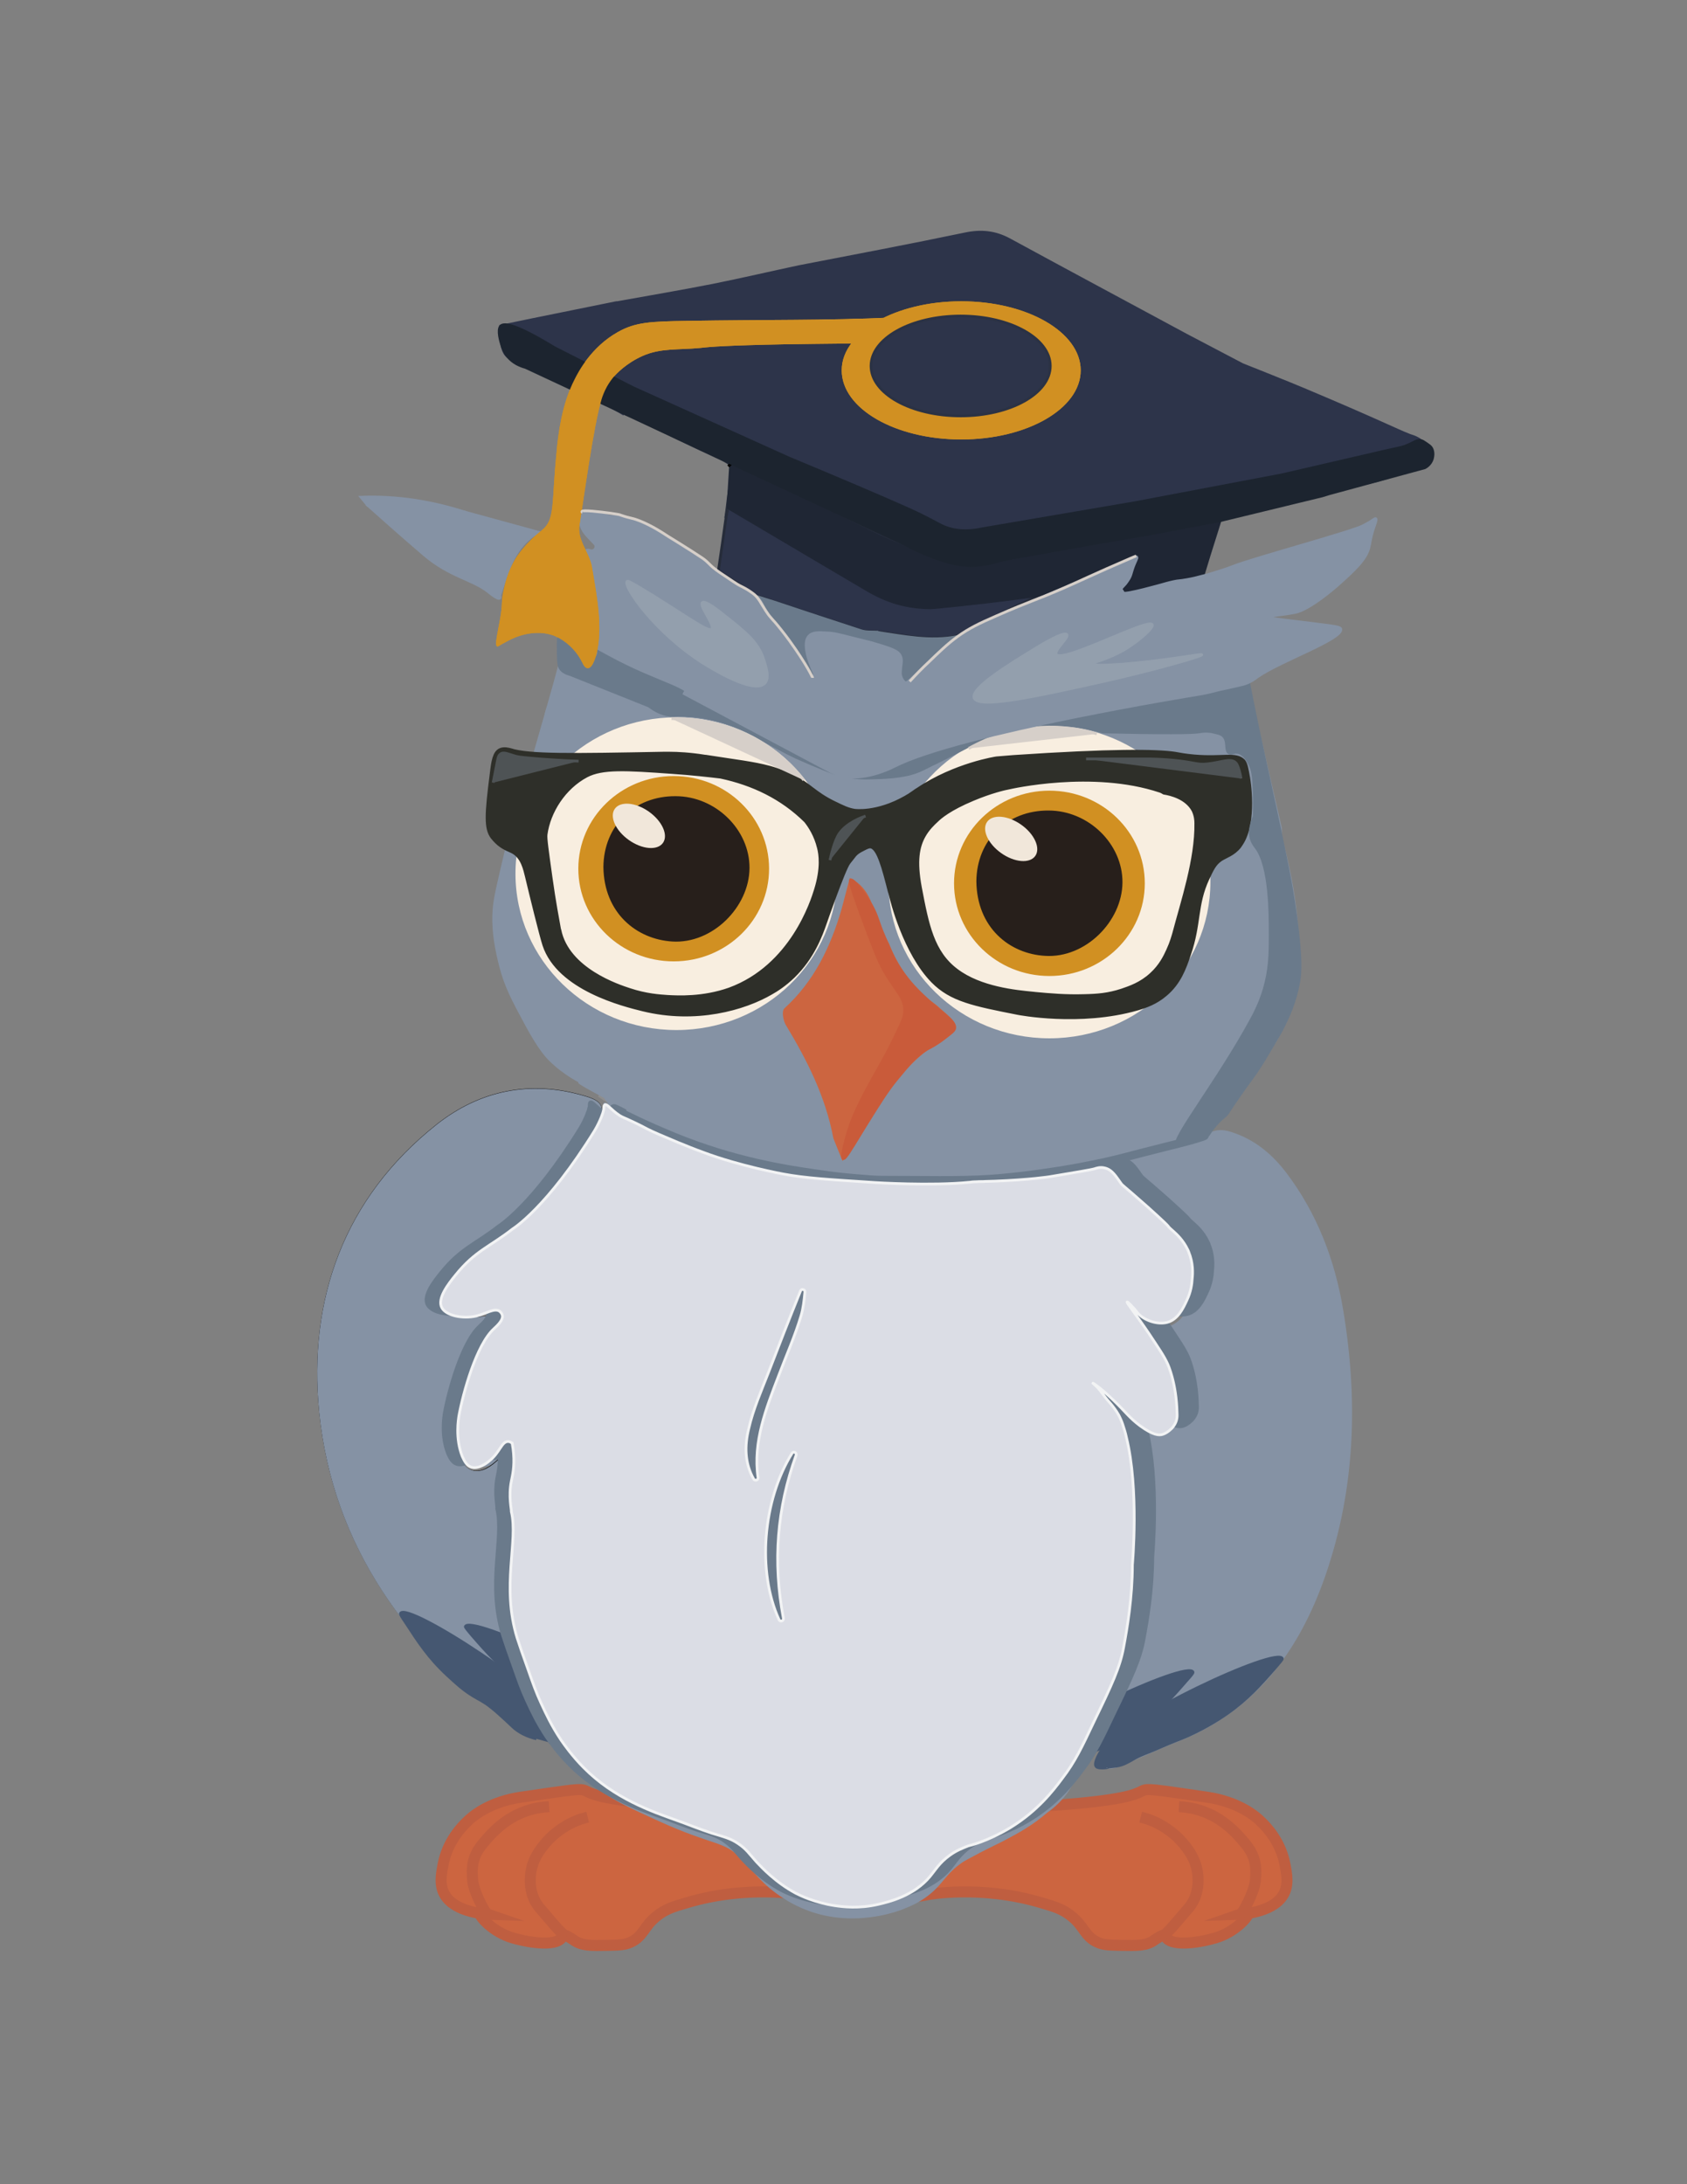 <?xml version="1.0" encoding="utf-8"?>
<!-- Generator: Adobe Illustrator 23.0.1, SVG Export Plug-In . SVG Version: 6.00 Build 0)  -->
<svg version="1.1" id="Camada_1" xmlns="http://www.w3.org/2000/svg" xmlns:xlink="http://www.w3.org/1999/xlink" x="0px" y="0px"
	 viewBox="0 0 612 792" style="enable-background:new 0 0 612 792;" xml:space="preserve">
<rect x="0" y="0" width="612" height="792" fill="#808080" stroke="none"/>
<style type="text/css">
	.st0{fill:#CC6540;stroke:#BF5E40;stroke-width:4;stroke-miterlimit:10;}
	.st1{fill:none;stroke:#BF5E40;stroke-width:4;stroke-miterlimit:10;}
	.st2{fill:#8592A4;}
	.st3{fill:#CC6540;}
	.st4{fill:#FFFFFF;}
	.st5{fill:none;stroke:#8E8E8E;stroke-width:3;}
	.st6{fill:none;stroke:#8E8E8E;}
	.st7{fill:#2D344A;stroke:#2D344A;}
	.st8{fill:#2D344A;stroke:#000000;}
	.st9{fill:#8592A4;stroke:#8592A4;}
	.st10{stroke:#000000;}
	.st11{fill:#D19022;stroke:#000000;}
	.st12{fill:#FFFFFF;stroke:#000000;}
	.st13{fill:#2D344A;stroke:#262C3A;}
	.st14{fill:#262C3A;stroke:#262C3A;}
	.st15{fill:#8592A4;stroke:#000000;}
	.st16{fill:#6A7A8B;stroke:#6A7A8B;}
	.st17{fill:#CC6540;stroke:#CC6540;}
	.st18{fill:#D19022;stroke:#D19022;stroke-width:0.5;}
	.st19{fill:#2D344A;stroke:#2B3244;}
	.st20{fill:#F8EEE0;stroke:#F8EEE0;}
	.st21{fill:#D19022;stroke:#D19022;}
	.st22{fill:#271F1B;stroke:#271F1B;}
	.st23{fill:none;stroke:#6A7A8B;stroke-width:3;}
	.st24{fill:#2E2F29;stroke:#2E2F29;}
	.st25{fill:#6A7A8B;stroke:#6A7A8B;stroke-miterlimit:10;}
	.st26{fill:#1F2634;stroke:#1F2634;}
	.st27{fill:#4E5355;stroke:#4E5355;}
	.st28{fill:#F1E7DA;}
	.st29{fill:#1C242F;stroke:#1C242F;}
	.st30{fill:#455771;stroke:#455771;}
	.st31{fill:#DBDDE5;stroke:#F2F3F4;}
	.st32{fill:#F7F7F7;stroke:#F2F3F4;}
	.st33{fill:#C95B3A;stroke:#C95B3A;stroke-miterlimit:10;}
	.st34{fill:#D6CFC9;stroke:#D6CFC9;}
	.st35{fill:none;stroke:#D6CFC9;}
	.st36{fill:#939FAD;stroke:#939FAD;}
</style>
<g>
	<g id="Camada_5">
		<path class="st0" d="M220.1,705.4c4.3-0.1,6.4-0.1,8.6-1.1c4.7-2.1,4.8-5.7,9.4-9.4c3.3-2.7,6.4-3.6,11.2-5
			c21.9-6.5,41-2.9,41-2.9c2.6,0.5,4.5,1,5.4,0c2.9-3.4-5.5-20.2-18.7-28.4c-9.4-5.8-12.8-2-41.4-4.7c-39.1-3.7-7.5-7.9-46.8-2.2
			c-10.6,1.6-16.5,6.3-18,7.6c-0.5,0.4-0.8,0.7-1,0.9c-2.5,2.3-7.4,7.6-9,15.6c-0.7,3.6-1.6,7.9,0.7,11.5c4,6.4,15.5,6.8,15.5,6.8
			s-2.6-0.9-2.9-0.4c-0.5,0.9,4.6,6.9,11.9,9c7.6,2.2,16.4,2.9,18-0.4c0.1-0.1,0-0.4,0.2-0.5c0.7-0.6,2.8,1,3.8,1.6
			C211,705.6,214.4,705.5,220.1,705.4z"/>
		<path class="st1" d="M205.4,702.1c-1.5-0.4-6.9-7.2-9.4-10c-3.8-4.3-3.7-9.6-3.6-11.2c0.2-6.6,4.1-11,6.1-13.3
			c0.7-0.8,3.7-4,8.6-6.5c2.4-1.2,4.5-1.8,6.1-2.2"/>
		<path class="st1" d="M176.9,694.3c-1.4-1.4-5-8.5-5.4-12.2c-0.5-5.1-0.2-9.2,4-14c3-3.6,8.2-9.4,16.9-11.9c2.8-0.8,5.2-1,6.8-1.1"
			/>
		<path class="st0" d="M406.8,705.4c-4.3-0.1-6.4-0.1-8.6-1.1c-4.7-2.1-4.8-5.7-9.4-9.4c-3.3-2.7-6.4-3.6-11.2-5
			c-21.9-6.5-41-2.9-41-2.9c-2.6,0.5-4.5,1-5.4,0c-2.9-3.4,5.5-20.2,18.7-28.4c9.4-5.8,12.8-2,41.4-4.7c39.1-3.7,7.5-7.9,46.8-2.2
			c10.6,1.6,16.5,6.3,18,7.6c0.5,0.4,0.8,0.7,1,0.9c2.5,2.3,7.4,7.6,9,15.6c0.7,3.6,1.6,7.9-0.7,11.5c-4,6.4-15.5,6.8-15.5,6.8
			s2.6-0.9,2.9-0.4c0.5,0.9-4.6,6.9-11.9,9c-7.6,2.2-16.4,2.9-18-0.4c-0.1-0.1,0-0.4-0.2-0.5c-0.7-0.6-2.8,1-3.8,1.6
			C416,705.6,412.5,705.5,406.8,705.4z"/>
		<path class="st1" d="M421.6,702.1c1.5-0.4,6.9-7.2,9.4-10c3.8-4.3,3.7-9.6,3.6-11.2c-0.2-6.6-4.1-11-6.1-13.3
			c-0.7-0.8-3.7-4-8.6-6.5c-2.4-1.2-4.5-1.8-6.1-2.2"/>
		<path class="st1" d="M450,694.3c1.4-1.4,5-8.5,5.4-12.2c0.5-5.1,0.2-9.2-4-14c-3-3.6-8.2-9.4-16.9-11.9c-2.8-0.8-5.2-1-6.8-1.1"/>
	</g>
	<g id="Camada_3_2_">
		<rect x="221.3" y="235.9" class="st2" width="212.2" height="149.8"/>
		<rect x="244.4" y="360.3" class="st2" width="89.2" height="68.7"/>
		<rect x="202.5" y="226.1" class="st2" width="23" height="115"/>
		<ellipse class="st2" cx="203.6" cy="301.5" rx="18.1" ry="31.4"/>
		<ellipse class="st2" cx="291.1" cy="315" rx="18.1" ry="31.4"/>
		<ellipse class="st2" cx="201" cy="267.2" rx="4.2" ry="14"/>
		<ellipse class="st2" cx="186.9" cy="299.6" rx="2.6" ry="5.2"/>
		<circle class="st2" cx="187" cy="295" r="2.5"/>
	</g>
	<g>
		<g>
			<path class="st3" d="M216.4,659.6c-0.5,0.1-0.9,0.2-1.3,0.4"/>
			<path class="st3" d="M422.4,684.2c0.7,0.4-8.5,7.8-7.8,8"/>
			<path class="st4" d="M234.9,556.5c-14-20.5-18.7-46.2-36.4-64.2c-4.5-4.6-11.6,2.5-7.1,7.1c16.9,17.3,21.4,42.5,34.9,62.2
				C229.9,566.8,238.6,561.8,234.9,556.5z"/>
			<path class="st4" d="M212.8,573.4c-1.9-13.9-9.1-27.3-14.9-39.9c-6-12.9-11.9-25.9-14.8-39.9c-1.3-6.3-10.9-3.6-9.6,2.7
				c2.8,13.7,8.4,26.5,14.3,39.2c6,12.9,13.4,26.4,15.4,40.7C204.1,582.4,213.7,579.7,212.8,573.4z"/>
		</g>
		<g>
			<g>
				<g>
					<path class="st5" d="M217.8,396.4c14,9.7,38,23.8,70.9,31.1c28.5,6.3,52.8,5.2,68.7,3.2"/>
					<path class="st6" d="M254.7,204.1c2,1,4,2.1,5.9,3.1"/>
					<path class="st7" d="M202.8,136.8l-0.1,0.1c-3.4-1.4-6.8-2.9-10.3-4.1c-9-3-10.7-2.9-10.8-14.5c4-0.8,8.1-1.7,12.1-2.5
						c10-2,20.1-4.1,30.1-6.1l-0.2,0.1c11.7-2.1,23.5-4.1,35.2-6.4c10.4-2.1,20.7-4.5,31-6.7c20.1-3.9,40.3-7.7,60.4-11.9
						c5.7-1.2,10.7-0.7,15.8,2c21.5,11.7,43,23.2,64.5,34.8c6.7,3.5,13.5,7.1,20.2,10.6c7.7,3.1,15.4,6.1,23,9.3
						c27.3,11.5,32.2,14.2,37.8,16.4c0.6,0.2,2.3,0.6,4,1.9c1.8,1.4,4.5,4.1,2.9,6.6c-1.1,1.8-6.1,3-8.1,3.9
						c-4.5,2.2-9.4,3.8-14.3,4.8c-0.1,0-0.2,0-0.2,0l-16,4.2c-7.6,1.5-15.1,3.2-22.7,4.8c-7.9,1.7-26.5,5.8-26.5,5.6l0.2-0.1
						c0-0.2-2.5,0.1-3,0.2c-4.6,0.6-44.1,9.1-50,10.4c-18.4,3.9-28.5,6-40.2,2c-1-0.3-6.4-2.7-17.4-7.4c-10.6-4.6-14.9-6.5-20-9.1
						c-5.6-2.8-4.6-2.6-11.1-5.9c-11.1-5.6-21.5-10.2-21.6-10.1l0.2,0.1c0,0-12.5-7.7-27.6-14.3c-6.4-2.8-14.6-6-14.6-5.9
						c0,0,0.2,0.1,0.2,0.2c0,0-1.7-1-2.8-1.6c0,0-0.2-0.1-2.9-1.7c-2.8-1.6-14-7.6-18.7-10.2"/>
					<path class="st8" d="M306.4,126"/>
					<path class="st8" d="M229.7,130.1"/>
					<path class="st9" d="M433.8,251.7c1.9-0.3,3.8-0.6,5.7-0.9c0,0,0,0,0.1,0c4-0.9,8-1.9,12-2.8c0.5-0.1,0.9,0.2,1,0.6
						c4,17.2,7.9,34.4,11.9,51.6c0,0,0,0.1,0,0.2c0.1,1.3-0.1,2.6,0.3,3.9c4.8,18.5,7.7,37.1,4.7,56.2c-2.5,12-9.7,21.5-16.6,31.2
						c-3,4.3-6.1,8.4-9.2,12.6c-0.1,0.1-0.2,0.2-0.3,0.2c-2.2,1.3-4.8,2.1-5.2,5.4c-0.1,0.9-1.8,2-3,2.3c-6,2-12,4.4-18.2,5.4
						c-22.6,3.8-45.2,7.7-67.9,10.5c-15.6,1.9-31.5,1.4-47.4-0.7c-0.3,0-0.5-0.2-0.6-0.4 M295.4,425.1c0,0.2,0,0.4,0,0.4
						c0,0.5-0.5,0.9-1,0.8c-3.4-0.5-6.7-1-10-1.6c-0.1,0.4-0.6,1.1-0.3,1.2c6.1,1.5,13,1,19.2,1.8c7.8-1,19.9,1.6,29.7,1.5
						c22.1-0.4,42.6-0.2,64.2-5.2c2.1-0.5,4.4-0.2,6.6-0.2c0.4,0,0.7,0.2,0.8,0.6c0.1,0.4,0.3,0.9,0.4,1.3
						c3.3,9,10.3,14.9,17.4,20.7c9.1,7.5,10.8,13.6,6.9,24.1c-3.4,9.1-9.8,10.8-17.4,4.5c-1.3-1.1-2.6-2.2-3.9-3.3
						c-0.7-0.6-1.8,0.2-1.3,1.1c1,1.7,2.2,3.3,3.6,4.6c10.3,9.3,13.4,21.5,14.3,34.6c0.3,4.5-2.3,6.3-6.4,4.2
						c-3.4-1.7-6.8-3.7-9.5-6.4c-4.9-4.9-9.4-10.2-13.7-15.1c-0.6-0.7-1.7-0.1-1.5,0.8c1.3,4.1,4.1,7.9,8.1,12.6
						c2.9,3.4,5.8,7.8,6.2,12c1.4,15.7,2.2,31.5,2.4,47.3c0.3,29.1-7,56.2-22.5,81.1c-3.2,5.2-8,8.3-8,8.3
						c-5.4,4.7-10.8,7.6-14.4,9.5c-3.1,1.7-4.5,2.2-10.1,5.1c-3.7,2-5.5,2.9-6.2,3.4c-6.7,4.5-7.2,8.4-13.6,12.9
						c-2.7,1.9-5,2.9-7.2,3.8c-2,0.9-19.2,7.7-37,0c-3-1.3-5.2-2.6-6.4-3.4c-8.3-5.2-11.4-10.4-15.5-14.5
						c-6.7-6.8-10.2-4.6-30.3-13.8c-10.3-4.7-15.4-7-20.5-10.7c-19.5-14.2-25.9-35.2-27.3-39.7c-2.8-9.2-3.6-18.3-3.8-20.8
						c-0.1-1.3-0.4-4.7-0.3-13.5c0.3-23.6,0.4-35.5,1.7-40.3c0.7-2.8,2.9-10.2,0-12.4c-0.2-0.1-0.7-0.6-1.5-0.6
						c-2.4,0-2.9,4.2-6.9,7.3c-0.8,0.7-3.7,2.9-6.2,2.1c-1.6-0.5-2.5-2.1-3.2-3.9c-2.6-6.7-1.4-13.7-1.2-15
						c1.5-8.3,6.2-26,12.5-31.9c0.7-0.7,3.5-3.1,2.9-5.1c-0.2-0.7-0.8-1.2-0.9-1.3c-1.9-1.4-4.9,0.9-8.4,1.7
						c-4.6,1.1-10.6-0.1-12.2-3c-1.8-3.3,2.3-8.7,4.9-12c7-8.9,12.2-10.3,20.3-16.9c11.1-9.2,26.4-27.2,29.3-36.5
						c0.1-0.3,1.7-5.4,4.1-5.5c0.9,0-1.7-0.2,0,0c0.3,0-6.7-3.5,0,0c0.2,0.1-2.9-4.1-2.9-4.1s8.7,3.9,8.5,3.6
						c-0.1-0.1-8.5-3.6-8.5-3.6c-15-8-7.1-4.6-7.1-4.6c-1.3-0.6-7.4-3.5-12.8-8.9c-1.1-1.1-3.8-3.9-8.6-12.8s-7.4-13.7-9.3-21.1
						c-1-4-3.7-14.2-1.9-24.3c0.7-4.3,3.7-16.4,4.2-18.7c0,0,0,0,0-0.1c0,0,0.7-2.9,1.9-5.8c0,0,0-0.1,0.1-0.1
						c0.2-0.5,0.5-1,0.7-1.3 M274.8,535.5c0.5,0.8,1.7,0.4,1.6-0.5c-1.9-13.2,2.8-25.3,7.4-37.4c2.7-7.3,5.8-14.5,8-22
						c0.8-2.7,1.1-5.5,1.4-8.7c0.1-1-1.3-1.3-1.6-0.4c-4.1,10.5-7.8,20.1-11.4,29.8c-2.6,6.8-5.5,13.6-7.1,20.7
						C271.6,523.2,271.6,529.7,274.8,535.5z M285.4,586.6c-3.8-20.7-2.3-40.5,4.5-59.8c0.3-1-1-1.6-1.5-0.7
						c-10.4,17.3-12.5,43.3-4.6,61C284.2,588,285.6,587.6,285.4,586.6z"/>
					<path class="st9" d="M248.5,251.4c0,0-1.8-1-2.6-1.5c0,0-0.1,0-0.1-0.1c-7.3-3.4-14.5-6.8-21.8-10.2c-1.1-0.5-3.5-1.5-4.7-2
						c-4.4-2-5.7-5.6-5.1-10.3c0.3-2.4,0.3-5,0.2-7.4c-0.2-4.4-0.7-8.8-1.1-13.1c0-0.1,0-0.1,0-0.2c-0.1-0.5-0.2-1-0.3-1.5
						c0-0.1,0-0.1-0.1-0.2c-0.3-1-0.7-2.1-1.1-3.4c-0.4-1.3,0.9-2.4,2.1-1.9h0.1c1.5,0.7,2.9-1.2,1.8-2.4c-2.7-3-6.5-5.6-4.8-10.9
						c0.2-0.7,1-1.2,1.8-1c2.4,0.5,4.2,0.6,6.5,1.4c2.9,1,3.5,0.3,7.1,0.9c2.5,0.4,5,1.2,9.3,3.5c12.3,6.3,25,16.3,25,16.3
						c3.7,2.9,8.5,6.8,14,11.8"/>
					<path class="st10" d="M194.5,629.4c-2.6-1.2-5.4-2-7.6-3.7c-38.7-28.5-65.7-65.3-70.6-113.7c-4.1-40.9,9-77.5,42.5-104
						c15.5-12.2,33.5-15.9,52.8-10.3c7.1,2,7.5,3.8,4.3,10.5c-7,15-18.6,25.7-31.5,35.5c-5.8,4.4-11.6,8.9-17.1,13.8
						c-2.8,2.5-5.3,5.6-6.9,9c-2.7,5.4,0.4,10.5,6.3,11.4c2.1,0.3,4.3,0.1,6.4,0c1.9,0,3.9-0.2,6.7-0.4c-1.4,2.2-2.3,3.7-3.2,5.2
						c-7.1,11.1-11.8,23.1-12.1,36.5c-0.1,2.3,0,4.7,0.7,6.9c2.6,8.5,8.3,10.1,14.9,4.2c2-1.7,3.9-3.5,6.5-5.9
						c-1.1,9.7-2.2,18.5-2.9,27.3c-1,11.4-2.2,22.9-2.4,34.4c-0.2,12.2,3.9,23.5,9.8,34.2c1.4,2.6,2.7,5.2,4,7.9
						C195.1,628.6,194.8,629,194.5,629.4z"/>
					<path class="st11" d="M286.5,123.8"/>
					<path class="st11" d="M307.1,125.1"/>
					<path class="st11" d="M228.6,130.2"/>
					<path class="st12" d="M326,115.6"/>
					<path class="st9" d="M177.3,214.7c-5.6-4.6-14-5.5-23.5-13.6c-9.1-7.8-16-14-20.4-17.9c1.7-0.8,3.3-2.2,5-2.2
						c3.6,0,7.2,0.7,10.8,1.3c6.6,1.1,13.2,2.3,19.8,3.5c8.8,2.4,17.5,4.8,26.3,7.2c-8.7,4.8-11,13.7-13.8,22.2
						c-0.1,0-0.2-0.1-0.2,0c-0.3,0.2,0.3,1.4,0,1.7C180.6,217.5,177.3,214.7,177.3,214.7z"/>
					<path class="st10" d="M256.5,103.2"/>
					<path class="st10" d="M225.3,109.8"/>
					<path class="st10" d="M260.5,103.4"/>
					<path class="st10" d="M291.5,96.7"/>
					<path class="st10" d="M197.3,191.3"/>
					<path class="st9" d="M169,185.8c-6.6-1.2-13.2-2.4-19.8-3.5c-3.6-0.6-7.2-1.3-10.8-1.3c-1.6,0-3.3,1.4-5,2.2
						c-0.7-0.8-1.4-1.7-2.4-2.9C144.4,179.8,156.8,181.9,169,185.8z"/>
					<path class="st13" d="M432.4,189.8c2.5-0.3,4.9-0.6,8.5-1c-1.7,6.7-3.3,13.2-4.9,19.6c-9.5,2-19.1,4.1-28.6,6.1
						c-0.3-0.4-0.5-0.8-0.8-1.2c0.9-1.4,1.9-2.7,2.8-4.1c1.6-3.1,3.3-6.1,4.9-9.2c-0.4-0.3-0.9-0.6-1.3-0.9
						c-3.2,2.1-6.4,4.1-9.6,6.1c-17.2,5.5-31.9,13.5-49.4,21.6c-2,1.5-4.3,2.5-6.5,3.8c-9.9,2-19.5-0.1-29.2-1.5
						c-2-0.2-4,0.1-5.9-0.5c-10.5-3.4-21-6.9-31.5-10.4c-2.1-0.7-4.3-1.4-6.4-2.1c-2.2-1.5-4.5-2.9-6.7-4.4
						c-2.5-1.6-4.9-3.1-7.2-4.6c1-6.6,1.9-13.1,2.8-19.6l-0.1,0.2c1-4.9,1.9-9.8,3.2-14.6c0.4-1.3,1.9-2.3,3-3.4l-0.2-0.1
						c7.2,3.4,14.4,6.8,21.6,10.1c3.7,2,7.4,3.9,11.1,5.9c6.7,3,13.3,6.1,20,9.1c5.8,2.5,11.6,4.9,17.4,7.4c3.3,0.9,6.6,2.7,9.7,2.4
						c15.6-1.8,30.7-4.6,46.2-7.3c13.8-4,25-4.7,37.2-7.6L432.4,189.8z"/>
					<path class="st14" d="M269.5,169.8c-1,1.1-2.6,2.1-3,3.4c-1.3,4.8-2.2,9.8-3.2,14.6c0.7-4.9,1-9.9,2.2-14.7
						c1.1-4-0.6-5.1-3.7-6.6c-10.4-4.8-20.7-9.8-31-14.7c-1.3-0.6-2.4-1.5-3.6-2.3c4.9,1.9,9.9,3.6,14.6,5.9
						C251.2,160.1,260.3,165.1,269.5,169.8z"/>
					<path class="st14" d="M290.8,179.8c-7.2-3.4-14.4-6.8-21.6-10.1C276.5,173.1,283.6,176.4,290.8,179.8z"/>
					<path class="st9" d="M403,422.2c0.7-0.6,1.7,0,2.5-0.2c7.9-2,15.8-3.8,23.6-6c2.8-0.8,5.8-1.9,8-3.6c3-2.3,5.9-2.6,9.3-1.5
						c8.3,2.6,14.6,7.8,19.8,14.6c11.2,14.8,17.6,31.6,20.6,49.7c5.4,32.5,4.4,64.7-6.5,96.1c-9.5,27.2-25.4,48.9-53.3,59.8
						c-7.4,2.9-14.6,6.4-22,9.3c-1.6,0.6-4.5,0.7-5.4-0.3c-1-1-1-4-0.2-5.4c14.5-27.3,13.8-56.8,12.8-86.3
						c-0.4-10.6-1.9-21.2-3-32.2c2.1,1,4.1,2.1,6.1,3c7.3,3.3,11.7,0.5,12-7.4c0.3-9-2.8-17-7.8-24.3c-0.9-1.4-1.9-2.7-3.3-4.6
						c8.2-0.2,14.2-3.1,16.1-11.4c2.2-9.4,1-17.8-6.5-24.7c-7.4-6.9-14.6-14-21.9-21C403.9,425,403.2,422.8,403,422.2z"/>
					<path class="st9" d="M276,539c-5.4-6.7-5.9-14.5-4.1-22.1c1.6-7.1,4.5-13.9,7.1-20.7c4.3-11.4,8.7-22.8,13.7-35.7
						c-0.8,5.9-0.8,10.6-2.1,15c-2.2,7.5-5.3,14.7-8,22C277.6,510.9,272.4,524.2,276,539z"/>
					<path class="st9" d="M285.5,592.4c-12.1-19.2-9.3-53.6,5.8-72C281.7,543.5,279.7,567.2,285.5,592.4z"/>
					<path class="st10" d="M310.2,332.9"/>
					<path class="st10" d="M413.8,254.7"/>
					<path class="st10" d="M332.1,348.9"/>
					<path class="st10" d="M327.4,337.6"/>
					<path class="st10" d="M400.5,381.1"/>
					<path class="st15" d="M202.5,254.7c0,0-0.3,0.6-0.6,1.7"/>
					<path class="st9" d="M187.5,297c-0.2,0.5-1.1,4.4-1.1,4.4c0.8-6.5,17.1-59.3,17.8-65.5c1.1,0.4,1.8,0.7,2.6,1
						c0.9,1.8,1.5,3.7,2.7,5.3c0.4,0.5,1.9,0.1,2.9,0.1c0.8-2.1,1.5-4.2,2.2-6c1.9,0.5,3.5,1,5.1,1.4"/>
					<path class="st15" d="M220.3,238"/>
					<path class="st16" d="M274.5,216.3c2.1,0.7,4.3,1.3,6.4,2c10.5,3.5,21,7,31.5,10.4c1.8,0.6,3.9,0.4,5.9,0.5
						c1.3,0.5,2.5,1.4,3.9,1.5c6.6,0.9,13.2,1.5,19.9,2.3c-0.7,1.2-1.2,2.2-1.7,3.1c-4.1,3.6-8.1,7.2-12.2,10.8
						c-0.4-0.4-0.8-0.6-0.8-0.8c0.9-9.3-0.1-10.6-11.2-13.6c-2.4-0.7-4.8-1.2-7.2-1.8c-2.2-0.7-4.3-1.5-6.5-2.1
						c-9.7-2.2-9.8-2.1-11.1,7.4c0,0.3-1.3,0.4-2,0.5c-4.1-5.3-8.1-10.6-12.1-15.9C276.2,219.3,275.4,217.7,274.5,216.3z"/>
					<path class="st16" d="M289.3,236.6c0.7-0.2,2-0.3,2-0.5c1.3-9.5,1.4-9.6,11.1-7.4c2.2,0.5,4.4,1.4,6.5,2.1
						c-3.1-0.6-6.1-1.2-9.2-1.8c-6-1.1-8.6,1.5-7.2,7.4c0.6,2.7,1.8,5.2,2.7,7.9c-0.4,0.2-0.8,0.4-1.2,0.7
						C292.5,242.2,290.9,239.4,289.3,236.6z"/>
					<path class="st16" d="M340.3,236.2c0.5-0.9,1.1-1.9,1.7-3.1c-6.7-0.8-13.3-1.4-19.9-2.3c-1.3-0.2-2.6-1-3.9-1.5
						c9.7,1.4,19.3,3.5,29.2,1.5C345.1,232.5,342.7,234.4,340.3,236.2z"/>
					<path class="st16" d="M259.1,206.6c0.1-0.2,0.1-0.5,0.2-0.7"/>
					<path class="st10" d="M267.8,211.8"/>
					<path class="st10" d="M265.8,210.6"/>
					<path class="st10" d="M295.5,275.1"/>
					<path class="st10" d="M283,264.7"/>
					<path class="st10" d="M289.4,270"/>
					<path class="st16" d="M403.3,205.3c3.2-2.1,6.4-4.1,9.6-6.1c0.4,0.3,0.9,0.6,1.3,0.9c-1.6,3.1-3.3,6.1-4.9,9.2
						c0.9-2.4,1.7-4.8,2.8-7.8C408.9,202.9,406.1,204.1,403.3,205.3z"/>
					<path class="st9" d="M180,477.6c-1.4,2.2-2.3,3.7-3.2,5.2c-7.1,11.1-11.8,23.1-12.1,36.5c-0.1,2.3,0,4.7,0.7,6.9
						c2.6,8.5,8.3,10.1,14.9,4.2c2-1.7,3.9-3.5,6.5-5.9c-1.1,9.7-2.2,18.5-2.9,27.3c-1,11.4-2.2,22.9-2.4,34.4
						c-0.2,12.2,3.9,23.5,9.8,34.2c1.4,2.6,2.7,5.2,4,7.9c-0.3,0.4-0.6,0.8-0.8,1.2c-2.6-1.2-5.4-2-7.6-3.7
						c-38.7-28.5-65.7-65.3-70.6-113.7c-4.1-40.9,9-77.5,42.5-104c15.5-12.2,33.5-15.9,52.8-10.3c7.1,2,7.5,3.8,4.3,10.5
						c-7,15-18.6,25.7-31.5,35.5c-5.8,4.4-11.6,8.9-17.1,13.8c-2.8,2.5-5.3,5.6-6.9,9c-2.7,5.4,0.4,10.5,6.3,11.4
						c2.1,0.3,4.3,0.1,6.4,0C175.2,477.9,177.2,477.7,180,477.6z"/>
					<path class="st12" d="M225.8,338.8"/>
					<path class="st15" d="M352.3,281.2"/>
					<path class="st10" d="M353.3,355.2"/>
					<path class="st10" d="M329.4,327.6"/>
					<path class="st17" d="M309.2,415.7l-3.4,4.3c-1.2-2.9-2.1-5.1-3-7.4c-2.8-15-9.5-28.3-17.3-41.2c-0.9-1.5-1.4-4.7-0.6-5.4
						c10.9-9.9,16.9-22.5,20.9-36.3c0.9-3.5,1.8-6.9,2.8-10.6c6.4,3.3,7.4,9.6,9.5,15.3c1,2.8,2.6,5.3,4,8l0,0c3.5,9,9,16.6,17,22.2
						c0.5,0.4,1,0.8,1.5,1.3c7.7,6.6,7.6,7-0.8,12.1c-9.5,5.7-16,14.4-21.9,23.5c-2.9,4.6-5.6,9.3-8.4,13.9
						C309.4,415.4,309.3,415.5,309.2,415.7z"/>
				</g>
			</g>
			<g id="Camada_4">
			</g>
			<g id="Camada_3">
			</g>
			<path class="st18" d="M318.5,116.6c7.8-4.4,18.5-7.1,30.2-7.1c23.8,0,43.1,11.1,43.1,24.8s-19.3,24.8-43.1,24.8
				s-43.1-11.1-43.1-24.8c0-3.6,1.3-6.9,3.7-10c-10.3,0.1-18.8,0.2-24.9,0.3c-20.5,0.4-26.9,0.9-30.2,1.3c-8.3,0.8-14.5,0-21.1,2.9
				c-5.9,2.6-9.6,6.4-11,8.1c-1.2,1.5-2.1,3.1-2.1,3.1c-1.1,2-1.7,3.7-2,4.7c-3,9.8-6.6,37.2-8,45.4c-1,5.8,3.5,10.1,4.5,15.6
				c0,0,0.1,0.8,0.2,1.2c1.6,9.6,3.8,20.8,1.4,30.4c-0.6,2.4-2.5,7.5-4.6,3c-1.8-3.8-4.8-7-8.5-9.1c-0.6-0.3-1.2-0.6-1.8-0.9
				c-0.5-0.2-1-0.3-1.6-0.5c-5.2-1.4-11-0.1-15.7,2.5c-1.6,0.9-1.7,0.9-1.7,0.9c-1.4,0.8-1.6,1-1.7,1c-0.8-0.3,0.3-4.9,1.2-9.9
				c1-5.9,0.3-5.6,1.1-9.5c0.6-2.9,1.6-7.5,4.7-12.5c0,0,3.3-5.2,9.1-9.7c0.2-0.2,0.2-0.1,0.2-0.2c4.9-3.9,3.5-9.8,5.3-27.8
				c0.1-0.6,0.1-0.9,0.1-1.3c0.6-5.8,1.8-16.6,6.5-25.7c1.2-2.4,5.9-11.6,15.6-17c6.2-3.5,11.6-3.8,24.7-4
				c29.6-0.5,50.8-0.1,74.4-1.2c1,0,1.9-0.1,2.4-0.1"/>
			<ellipse class="st19" cx="347.5" cy="133.7" rx="32.5" ry="18.1"/>
		</g>
		<g id="Camada_3_1_">
		</g>
		<path class="st15" d="M186.3,298.3"/>
		<ellipse class="st20" cx="380.7" cy="319.8" rx="57.9" ry="56.2"/>
		<ellipse class="st21" cx="380.7" cy="320.3" rx="34.1" ry="33.1"/>
		<path class="st22" d="M354.7,319.6c0.1-14.7,10.9-25.3,25.7-25.2c14.2,0,26.4,11.9,26.3,25.6c-0.1,13.8-13.2,27-27.5,26.1
			C366.5,345.4,354.9,336.1,354.7,319.6z"/>
		<ellipse class="st20" cx="245.4" cy="316.8" rx="57.9" ry="56.2"/>
		<ellipse class="st21" cx="244.4" cy="315" rx="34.1" ry="33.1"/>
		<path class="st22" d="M219.4,314.4c0.1-14.7,10.9-25.3,25.7-25.2c14.2,0,26.4,11.9,26.3,25.6c-0.1,13.8-13.2,27-27.5,26.1
			C231.2,340.1,219.6,330.8,219.4,314.4z"/>
		<path class="st23" d="M436.7,411.9c1.3-0.3-1.7,1-13.7,3.9c-14.1,3.5-17,4.6-26.6,6.5c-2.8,0.6-9.4,1.9-18,3.1
			c-1.4,0.2-6.2,0.9-11.3,1.4c-11.8,1.3-20.6,1.2-37.4,1.1c-13-0.1-9.1,0.2-20-0.7c-2.2-0.2-7-0.6-13.4-1.6
			c-11.1-1.6-29.8-4.4-51.8-13.4c-21.5-8.9-26.3-13-17.9-8.5"/>
	</g>
	<g>
		<path class="st24" d="M452.4,280.2c0.4,0.8,0.5,1.3,0.5,1.3c-0.1,0-1-1.5-2.7-4.5 M453,282.1c0,0,2.8,15.9-2.6,24
			c-0.3,0.4-0.6,0.9-0.6,0.9l0,0c-2.3,2.9-5.1,3.6-6.9,4.8c-2.2,1.5-3.1,3.5-4.7,6.9c-4.4,9.5-2.8,16.2-6.7,27.5
			c-1.7,5-3.6,10.3-8.6,14.5c-3.5,3-7.2,4.3-10.3,5.2c-20.9,6-43.3,1.6-43.3,1.6c-16.2-3.2-24.3-4.8-31-11.6
			c-10.2-10.4-14.9-29.4-15.4-31.6c0-0.1-0.1-0.5-0.3-1c-2.2-8.6-4.1-16-6.9-16.2c-0.6,0-1.3,0.3-2.8,1.1c-1,0.5-1.9,1-2.7,1.9
			c-0.1,0.1-0.1,0.1-1.1,1.4c-0.6,0.8-1,1.3-1.1,1.4c-1.8,2.3-8.6,21.9-8.6,21.9c-1.5,4.3-4.4,12.4-11.5,19.3c-3.3,3.2-6.4,5.1-8,6
			c-9.9,5.8-27.5,10.8-46.7,6.1c-6.9-1.7-30.6-7.5-35.9-23.5c-1.2-3.7-4.7-18-6.3-24.7c-0.7-2.9-1.6-6.9-4.7-8.8
			c-1.3-0.8-3.2-1.2-5.5-3.1c0,0-1.3-1.1-2.3-2.4c-2.5-3.3-2.2-8.4-0.3-23.3c0.5-4.3,1-7.6,3.2-8.6c1.5-0.7,3.3-0.1,3.8,0
			c6.6,2.2,22.8,1.9,55.3,1.3c0.4,0,1.3,0,2.5,0c2.7,0,7.2,0.2,12.8,1.1c0.1,0,0.1,0,0.2,0c10.8,1.7,17.3,2.4,23.2,4
			c0.1,0,0.4,0.1,0.7,0.2c0,0,4,1.1,7.7,2.9c5.6,2.7,8,6.3,15.1,9.7c3.3,1.6,4.9,2.4,7.3,2.8c0,0,8,1.2,18.5-4.8
			c0.6-0.4,1.2-0.7,1.2-0.7c0.6-0.4,0.9-0.6,1.9-1.3c0.4-0.3,0.8-0.6,1.2-0.8c13.7-9.2,28.7-11.4,28.7-11.4c2-0.2,4.1-0.3,6.1-0.5
			c35.7-2.4,51.8-2.2,58.6-1.2c1.7,0.3,3.6,0.7,7,1c10.4,0.9,15.1-1.2,18,1.7C452.1,276.9,452.4,278.6,453,282.1z M295.8,322.7
			c2.5-8,1.7-13,1.1-15.3c-1.1-4.5-3.2-7.7-4.7-9.6c-8.6-8.5-19.1-13.5-30.8-16c-4.2-0.5-10.3-1.2-17.7-1.7
			c-16.7-1.2-25.2-1.7-30.9,1.3c-8.1,4.3-13.6,13-14.7,21.2c-0.2,1.4,0.5,6.1,1.8,15.5c1.2,8.7,2.6,16,3.1,18.8
			c0,0.2,0.1,0.3,0.1,0.3c2.9,14.3,21.3,20.3,25.3,21.6c6,2,10.9,2.3,13.8,2.5c3.7,0.2,12.8,0.7,22.4-2.7
			C287.2,350.3,294.6,326.6,295.8,322.7z M347.5,352.4C347.6,352.5,347.2,352.2,347.5,352.4c0.1,0.1,0.3,0.2,0.4,0.3 M353,289.9
			c-8.4,3.5-11.9,6.5-13.1,7.7c-1.3,1.2-3.2,3-4.6,5.5c-2.2,3.9-3.2,9-1.4,18.7c2.6,13.6,4.5,23.5,13.2,30
			c8.6,6.5,21.5,7.7,27.6,8.3c0.3,0,0.7,0.1,0.9,0.1c5.4,0.5,11.1,1,17.7,0.8c4.8-0.1,8.7-0.4,13.6-2c2.9-1,6.9-2.3,10.7-5.8
			c3.4-3.1,5-6.5,6-8.7c1.3-2.8,1.9-5.1,2.2-6.1c3-11.4,8.2-26.8,8-39.9c0-1-0.1-2.7-1-4.6c-2.4-4.5-8-5.9-10.6-6.3
			c-0.2-0.1-0.5-0.3-0.7-0.4c0,0-0.3-0.2-0.7-0.3c-24.5-8.2-54.6-1.2-54.6-1.2C364.5,286,359.4,287.2,353,289.9z"/>
	</g>
</g>
<g id="Camada_5_1_">
	<path class="st25" d="M392.8,261.9c-1.1-3.1-3.9-9.2-10.1-12.2c-6-2.9-12.4-1-18.5,0c-14.6,2.4-15.9,5.4-24.2,4.6
		c-5.6-0.6-7.2-2.1-11.8-1.2c-2.8,0.6-3.1,1.3-12.2,7.2c-7.8,5-10.7,6.5-12,10.3c-0.6,1.9-0.6,3.6-0.5,4.8c0,1.7,0,3.3,0,5
		c0.8,0.3,2.1,0.7,3.6,1c3.3,0.7,6,0.8,8.9,0.7c4.9-0.1,9.1-0.3,13.9-1.4c0.7-0.2,1.4-0.4,2-0.6c2.3-0.8,3.7-1.6,5.7-2.6
		c1.5-0.8-0.7,0.4,5.3-2.6c7.1-3.6,7.3-3.8,9.4-4.8c4.9-2.3,8.9-3.4,13.4-4.6c4.6-1.2,8-1.8,11.8-2.4c4.2-0.7,7.8-1.1,10.6-1.4"/>
	<path class="st25" d="M540.2,361.6"/>
	<path class="st26" d="M313.7,213.4c6.5,3.9,13.6,6.9,23.8,7c1.2,0,4.6-0.4,11.5-1.1c20.6-2.2,37.2-4.7,48.2-6.5l11.5,6.5l20.9-1.3
		l4.2-0.7l4.8-15.8l4-12.7l-40.9,7.7l-34.7,6.9c-8.9,0.7-12.7,1.3-14.6,1.7c-0.4,0.1-1.6,0.4-3.3,0.4c-1.3,0-2.5-0.2-4-0.5
		c-3.2-0.8-5.6-1.8-5.7-1.9c-7.7-3.5-15.8-6.3-23.4-10.1c-24-11.9-20.1-9.6-25.1-12.3c-7.8-4.2-12.8-7.5-16.4-9.6l-9.3-5.1
		l-1.1,18.1L313.7,213.4z"/>
	<path class="st10" d="M265.3,168.2c-0.4,0.2-0.7,0.5-1.1,0.9"/>
	<path class="st27" d="M301.1,311.9c0.3-1.5,1.6-7.1,3.4-9.7c2.9-4,8.1-5.8,9.5-6.3"/>
	<path class="st27" d="M178.9,283.8c0.6-3.1,1.1-5.6,1.6-8.1c0.2-1,0.4-1.8,1.1-2.3c1.2-0.9,2.8,0.1,5.8,0.9
		c1.3,0.3,3.7,0.5,8.3,0.9c1.8,0.1,3.2,0.2,5.9,0.4c3.1,0.2,5.8,0.3,8.3,0.4"/>
	<path class="st27" d="M450.2,282.3c-0.1-0.8-0.3-1.8-0.6-2.8c-0.5-1.5-0.7-2.3-1.3-2.9c-1.8-1.9-5.3-0.1-10.3,0.4
		c-3.9,0.4-4.1-0.5-12.1-1.3c-3-0.3-7.3-0.6-12.6-0.5H403h-9"/>
	
		<ellipse transform="matrix(0.578 -0.816 0.816 0.578 -146.358 315.67)" class="st28" cx="231.8" cy="299.2" rx="6.3" ry="10.7"/>
	
		<ellipse transform="matrix(0.578 -0.816 0.816 0.578 -93.159 427.845)" class="st28" cx="366.8" cy="303.9" rx="6.3" ry="10.7"/>
	<path class="st28" d="M505.4,171.6c-0.3,0.1-0.6,0.2-1,0.3"/>
	<path class="st28" d="M500.2,173.3c-1,0.3-2,0.6-3,0.9"/>
	<path class="st28" d="M490.3,176.4c-0.4,0.1-0.7,0.2-1.1,0.3"/>
	<path class="st28" d="M486.3,177.7c-0.3,0.1-0.6,0.2-1,0.3"/>
	<path class="st29" d="M482.3,179c-1.6,0.5-2.6,0.8-2.6,0.8l-37.1,9l-26,4.9c-17.3,2.9-34.6,6-52.1,9.2c-1.9,0.3-6.1,2.1-12.1,2.2
		c-10.1,0.1-23.9-7.6-24.3-7.8l-137.5-64.1c-1.9-0.5-4.5-1.6-6.4-3.9c-1.2-1.4-1.7-3-2-3.7c-0.6-1.7-1.8-5.9-0.6-7.3
		s5.8-0.6,19.4,7.7l28.7,14.6L286,166c19.2,8,33.7,14.2,40,17c3.4,1.5,5.2,2.3,7.9,3.6c5.9,2.9,6.9,3.8,9.4,4.7
		c2.8,1,7.1,1.8,13.3,0.4l55.1-9.4l53.3-10.1c19.9-4.6,34.5-8,38.9-9c4.2-0.9,5-1,6.8-1.8c2.4-1,3.4-2,4.9-1.6
		c0.5,0.1,0.9,0.4,1.8,1c0.8,0.6,1.4,0.9,1.8,1.5c1.1,1.6,0.5,3.7,0.4,4.1c-0.6,2-2.3,3-2.7,3.2L482.3,179z"/>
	<path class="st28" d="M507.7,170.9"/>
	<path class="st28" d="M515,168.6"/>
	<path class="st30" d="M462.7,604.7c-5.4,6.2-9.9,11.3-17.4,16.6c-1.7,1.2-7,4.8-14.3,8.1c-3.4,1.5-4.5,1.7-11.3,4.7
		c-2.9,1.3-5.9,2.2-8.6,3.8c-1.8,1-3.5,2.1-6,2.5c-0.8,0.1-3.4,0.4-3.4,0.4c1.4,0-3.1,0.8-4-0.2c-1.2-1.2,1.6-5.6,1.8-5.9
		c7.5-11.8,63.8-37.8,65.7-33.3C465.3,601.7,464.4,602.7,462.7,604.7z"/>
	<path class="st30" d="M430.3,609.6c-5.4,6.2-9.9,11.3-17.4,16.6c-1.7,1.2-7,4.8-14.3,8.1c-3.4,1.5-4.5,1.7-11.3,4.7
		c-2.9,1.3-5.9,2.2-8.6,3.8c-1.8,1-3.5,2.1-6,2.5c-0.8,0.1-3.4,0.4-3.4,0.4c1.4,0-3.1,0.8-4-0.2c-1.2-1.2,1.6-5.6,1.8-5.9
		c7.5-11.8,63.8-37.8,65.7-33.3C432.9,606.7,432,607.7,430.3,609.6z"/>
	<path class="st30" d="M199.2,631.8c0.1,0,0.3,0.1,0.4,0.1c1.1,0.3,2.2,0.6,3.2,0.9l0,0c-1.3-0.2,3,1.2,4,0.3c1.3-1.1-0.8-5.8-1-6.1
		c-5.8-12.7-58-46.3-60.5-42c-0.2,0.3,0.5,1.4,2,3.6c4.5,6.9,8.2,12.6,15,18.9c3.4,3.1,5.6,5.2,9.2,7.4c2.4,1.5,3.9,2,6.5,4.1
		c1.7,1.3,3.2,2.7,5.4,4.7c2.9,2.7,2.9,2.8,4,3.6c1.5,1.1,3.8,2.4,7.2,3.2"/>
	<path class="st30" d="M171.3,593.1c5.4,6.2,9.9,11.3,17.4,16.6c1.7,1.2,7,4.8,14.3,8.1c3.4,1.5,4.5,1.7,11.3,4.7
		c2.9,1.3,5.9,2.2,8.6,3.8c1.8,1,3.5,2.1,6,2.5c0.8,0.1,3.4,0.4,3.4,0.4c-1.4,0,3.1,0.8,4-0.2c1.2-1.2-1.6-5.6-1.8-5.9
		c-7.5-11.8-63.8-37.8-65.7-33.3C168.8,590.1,169.6,591.1,171.3,593.1z"/>
</g>
<g id="Camada_7">
	<path class="st25" d="M386,424.1c0.9-0.1,1.6-0.2,1.8-0.3 M394.9,422.7c0.9-0.4,0.8-0.1,9.6-1.8c1.9-0.4,2.6-0.5,3.6-0.3
		c2.8,0.6,4.2,3.2,5.9,5.5c0.7,1,0.2,0.2,9.8,8.7c11.2,10.1,5.2,5.2,9.3,8.8c1,0.9,3.5,3.1,5.2,6.7c0.2,0.4,0.3,0.6,0.3,0.7
		c1.7,4.1,1.5,7.8,1.3,9.7c-0.1,1.8-0.4,4.7-2,8c-1.3,2.8-3.2,6.9-7.1,7.9c-3.4,0.9-8.2-0.6-10.7-3.4c-0.1-0.1-0.5-0.7-1.1-1.4
		c-1-1.1-2.5-2.7-2.7-2.6c-0.3,0.2,3.4,4.8,7.8,11.3c3.7,5.6,5.6,8.3,6.9,11.2c0,0,3.2,6.8,3.4,17.8c0,0.3,0.1,1.1-0.1,2.1
		c-0.3,1.6-1.2,2.7-1.6,3.2c-0.1,0.1-1.6,1.8-3.5,2.4c-1.3,0.4-3.4,0.4-8.2-3.1c-4-3-4.9-4.7-9.8-9.4c-4.6-4.4-7.4-6.2-7.4-6.1
		c0,0,0.3,0.2,0.7,0.6c1.7,1.5,2.5,2.8,3.8,4.5c1.5,1.9,1.4,1.6,2.6,3.1c1,1.3,2.1,2.7,3,4.8c0.6,1.3,0.9,2.3,1.3,3.6
		c0,0,0.5,1.5,0.8,3c4.7,18.9,2.2,46.3,2.2,46.3c0,11.9-1.9,23.1-3.2,30c-1.3,7.2-4.4,13.8-10.7,26.8c-4.5,9.5-6.9,14.6-11.5,20.6
		c-3.4,4.6-9,11.8-18.7,17.8c-8.7,5.3-15.4,6.7-15.4,6.7c-2,0.8-4.2,1.6-6.7,3.4c-3.8,2.7-5.2,5.3-7.2,7.7
		c-5.9,7.1-14.9,9.2-18.7,10.1c-7.2,1.7-13.1,0.9-15.8,0.5c-7.4-1.1-12.6-3.7-14.2-4.5c-7.3-3.9-12.4-9.4-14.2-11.3
		c-2.7-3-3.7-4.7-6.7-6.7c-2.8-1.9-5-2.4-9.6-3.8c-4.3-1.4-8.4-3.1-12.6-4.6c-9.3-3.3-22.8-8-33.8-19.1c-4.2-4.2-7.2-8.5-8.3-10.1
		c-3.4-5.1-5.4-9.4-7.2-13.3c-1.8-3.9-2.9-7-5-13c-1.4-3.8-3-8.5-3.7-10.7c-5.8-18.8,0.5-35.1-2.1-45.8c-0.3-1.2-1.5-5.8-0.4-11.4
		c0.1-0.7,0.2-0.8,0.3-1.5c0.6-2.9,1-6.9,0-12.3c-0.2-0.1-0.7-0.6-1.5-0.6c-2.4,0-3,4.2-7,7.2c-0.8,0.7-3.8,2.9-6.3,2.1
		c-1.6-0.5-2.5-2.1-3.3-3.9c-2.6-6.6-1.4-13.5-1.2-14.8c1.5-8.2,6.3-25.7,12.7-31.5c0.7-0.7,3.6-3.1,3-5c-0.2-0.7-0.8-1.2-0.9-1.3
		c-1.9-1.4-5,0.9-8.6,1.7c-4.7,1.1-10.8-0.1-12.4-3c-1.8-3.3,2.3-8.6,5-11.9c7.1-8.8,12.4-10.2,20.7-16.7c0.1-0.1,0,0,0,0
		c12.7-8.5,17.7-28.9,27.2-31.7c7.5-2.2,11.5,8.4,29.2,17.5c10.8,5.6,19.6,7,33.6,9.1c25,3.9,25.4-1.6,59,0c21.4,1,41,4.1,46.1-4.8
		C389.9,429.7,390.5,424.7,394.9,422.7z M280.6,533.2c0.5,0.8,1.7,0.4,1.6-0.5c-1.9-13,2.9-25,7.5-37c2.7-7.2,5.9-14.3,8.1-21.7
		c0.8-2.7,1.1-5.4,1.4-8.6c0.1-1-1.3-1.3-1.6-0.4c-4.2,10.4-7.9,19.9-11.6,29.5c-2.6,6.7-5.6,13.4-7.2,20.5
		C277.4,521,277.4,527.4,280.6,533.2z M291.4,583.7c-3.9-20.5-2.3-40,4.6-59.1c0.3-1-1-1.6-1.5-0.7c-10.6,17.1-12.7,42.8-4.7,60.3
		C290.2,585.1,291.6,584.7,291.4,583.7z"/>
	<path class="st25" d="M89.2,334.2"/>
	<path class="st25" d="M180.2,536.1c0.1-0.7,0.2-0.8,0.3-1.5c0.6-2.9,1-6.9,0-12.3c-0.2-0.1-0.7-0.6-1.5-0.6c-2.4,0-3,4.2-7,7.2
		c-0.8,0.7-3.8,2.9-6.3,2.1c-1.6-0.5-2.5-2.1-3.3-3.9c-2.6-6.6-1.4-13.5-1.2-14.8c1.5-8.2,6.3-25.7,12.7-31.5c0.7-0.7,3.6-3.1,3-5
		c-0.2-0.7-0.8-1.2-0.9-1.3c-1.9-1.4-5,0.9-8.6,1.7c-4.7,1.1-10.8-0.1-12.4-3c-1.8-3.3,2.3-8.6,5-11.9c7.1-8.8,12.4-10.2,20.7-16.7
		c0,0,12.4-7.6,29.7-35.6c2.1-3.5,3.2-6.9,3.2-7.2c0.3-0.9,0-1.9,0.5-2.2c0.9-0.4,2.2,1.8,5.4,3.9c1.3,0.8,1.1,0.5,5.5,2.6
		c3.4,1.6,3.4,1.8,6.2,3.1c1.7,0.8,3.2,1.4,6,2.6c2.6,1.1,4.7,2,5.8,2.4c0,0,3.6,1.5,6.7,2.6c13.2,5,29.1,7.9,29.1,7.9
		c8,1.5,16.4,2,33.3,3.1c0,0,20.4,1.3,34.3-0.1c0,0,0.4,0,0.8-0.1c0,0,1-0.1,1.9-0.1c1.2-0.1,1.9,0,3-0.1c0,0,0.8,0,3.4-0.1
		c12.9-0.5,19.9-1.6,19.9-1.6c10.1-1.7,15.1-2.5,16.4-2.9c0.6-0.2,2-0.7,3.6-0.3c2.8,0.6,4.2,3.2,5.9,5.5c0.7,1,0.2,0.2,9.8,8.7
		c11.2,10.1,5.2,5.2,9.3,8.8c1,0.9,3.5,3.1,5.2,6.7c0.2,0.4,0.3,0.6,0.3,0.7c1.7,4.1,1.5,7.8,1.3,9.7c-0.1,1.8-0.4,4.7-2,8
		c-1.3,2.8-3.2,6.9-7.1,7.9c-3.4,0.9-8.2-0.6-10.7-3.4c-0.1-0.1-0.5-0.7-1.1-1.4c-1-1.1-2.5-2.7-2.7-2.6c-0.3,0.2,3.4,4.8,7.8,11.3
		c3.7,5.6,5.6,8.3,6.9,11.2c0,0,3.2,6.8,3.4,17.8c0,0.3,0.1,1.1-0.1,2.1c-0.3,1.6-1.2,2.7-1.6,3.2c-0.1,0.1-1.6,1.8-3.5,2.4
		c-1.3,0.4-3.4,0.4-8.2-3.1c-4-3-4.9-4.7-9.8-9.4c-4.6-4.4-7.4-6.2-7.4-6.1c0,0,0.3,0.2,0.7,0.6c1.7,1.5,2.5,2.8,3.8,4.5
		c1.5,1.9,1.4,1.6,2.6,3.1c1,1.3,2.1,2.7,3,4.8c0.6,1.3,0.9,2.3,1.3,3.6c0,0,0.5,1.5,0.8,3c4.7,18.9,2.2,46.3,2.2,46.3
		c0,11.9-1.9,23.1-3.2,30c-1.3,7.2-4.4,13.8-10.7,26.8c-4.5,9.5-6.9,14.6-11.5,20.6c-3.4,4.6-9,11.8-18.7,17.8
		c-8.7,5.3-15.4,6.7-15.4,6.7c-2,0.8-4.2,1.6-6.7,3.4c-3.8,2.7-5.2,5.3-7.2,7.7c-5.9,7.1-14.9,9.2-18.7,10.1
		c-7.2,1.7-13.1,0.9-15.8,0.5c-7.4-1.1-12.6-3.7-14.2-4.5c-7.3-3.9-12.4-9.4-14.2-11.3c-2.7-3-3.7-4.7-6.7-6.7
		c-2.8-1.9-5-2.4-9.6-3.8c-4.3-1.4-8.4-3.1-12.6-4.6c-9.3-3.3-22.8-8-33.8-19.1c-4.2-4.2-7.2-8.5-8.3-10.1
		c-3.4-5.1-5.4-9.4-7.2-13.3c-1.8-3.9-2.9-7-5-13c-1.4-3.8-3-8.5-3.7-10.7c-5.8-18.8,0.5-35.1-2.1-45.8
		C180.4,546.2,179.2,541.7,180.2,536.1z M268.1,535.3c0.5,0.8,1.7,0.4,1.6-0.5c-1.9-13,2.9-25,7.5-37c2.7-7.2,5.9-14.3,8.1-21.7
		c0.8-2.7,1.1-5.4,1.4-8.6c0.1-1-1.3-1.3-1.6-0.4c-4.2,10.4-7.9,19.9-11.6,29.5c-2.6,6.7-5.6,13.4-7.2,20.5
		C264.9,523.1,264.9,529.5,268.1,535.3z M278.9,585.8c-3.9-20.5-2.3-40,4.6-59.1c0.3-1-1-1.6-1.5-0.7c-10.6,17.1-12.7,42.8-4.7,60.3
		C277.7,587.2,279.1,586.8,278.9,585.8z"/>
</g>
<g>
	<path class="st31" d="M185.5,537.1c0.1-0.7,0.2-0.8,0.3-1.5c0.6-2.9,1-6.9,0-12.3c-0.2-0.1-0.7-0.6-1.5-0.6c-2.4,0-3,4.2-7,7.2
		c-0.8,0.7-3.8,2.9-6.3,2.1c-1.6-0.5-2.5-2.1-3.3-3.9c-2.6-6.6-1.4-13.5-1.2-14.8c1.5-8.2,6.3-25.7,12.7-31.5c0.7-0.7,3.6-3.1,3-5
		c-0.2-0.7-0.8-1.2-0.9-1.3c-1.9-1.4-5,0.9-8.6,1.7c-4.7,1.1-10.8-0.1-12.4-3c-1.8-3.3,2.3-8.6,5-11.9c7.1-8.8,12.4-10.2,20.7-16.7
		c0,0,12.4-7.6,29.7-35.6c2.1-3.5,3.2-6.9,3.2-7.2c0.3-0.9,0-1.9,0.5-2.2c0.9-0.4,2.2,1.8,5.4,3.9c1.3,0.8,1.1,0.5,5.5,2.6
		c3.4,1.6,3.4,1.8,6.2,3.1c1.7,0.8,3.2,1.4,6,2.6c2.6,1.1,4.7,2,5.8,2.4c0,0,3.6,1.5,6.7,2.6c13.2,5,29.1,7.9,29.1,7.9
		c8,1.5,16.4,2,33.3,3.1c0,0,20.4,1.3,34.3-0.1c0,0,0.4,0,0.8-0.1c0,0,1-0.1,1.9-0.1c1.2-0.1,1.9,0,3-0.1c0,0,0.8,0,3.4-0.1
		c12.9-0.5,19.9-1.6,19.9-1.6c10.1-1.7,15.1-2.5,16.4-2.9c0.6-0.2,2-0.7,3.6-0.3c2.8,0.6,4.2,3.2,5.9,5.5c0.7,1,0.2,0.2,9.8,8.7
		c11.2,10.1,5.2,5.2,9.3,8.8c1,0.9,3.5,3.1,5.2,6.7c0.2,0.4,0.3,0.6,0.3,0.7c1.7,4.1,1.5,7.8,1.3,9.7c-0.1,1.8-0.4,4.7-2,8
		c-1.3,2.8-3.2,6.9-7.1,7.9c-3.4,0.9-8.2-0.6-10.7-3.4c-0.1-0.1-0.5-0.7-1.1-1.4c-1-1.1-2.5-2.7-2.7-2.6c-0.3,0.2,3.4,4.8,7.8,11.3
		c3.7,5.6,5.6,8.3,6.9,11.2c0,0,3.2,6.8,3.4,17.8c0,0.3,0.1,1.1-0.1,2.1c-0.3,1.6-1.2,2.7-1.6,3.2c-0.1,0.1-1.6,1.8-3.5,2.4
		c-1.3,0.4-3.4,0.4-8.2-3.1c-4-3-4.9-4.7-9.8-9.4c-4.6-4.4-7.4-6.2-7.4-6.1c0,0,0.3,0.2,0.7,0.6c1.7,1.5,2.5,2.8,3.8,4.5
		c1.5,1.9,1.4,1.6,2.6,3.1c1,1.3,2.1,2.7,3,4.8c0.6,1.3,0.9,2.3,1.3,3.6c0,0,0.5,1.5,0.8,3c4.7,18.9,2.2,46.3,2.2,46.3
		c0,11.9-1.9,23.1-3.2,30c-1.3,7.2-4.4,13.8-10.7,26.8c-4.5,9.5-6.9,14.6-11.5,20.6c-3.4,4.6-9,11.8-18.7,17.8
		c-8.7,5.3-15.4,6.7-15.4,6.7c-2,0.8-4.2,1.6-6.7,3.4c-3.8,2.7-5.2,5.3-7.2,7.7c-5.9,7.1-14.9,9.2-18.7,10.1
		c-7.2,1.7-13.1,0.9-15.8,0.5c-7.4-1.1-12.6-3.7-14.2-4.5c-7.3-3.9-12.4-9.4-14.2-11.3c-2.7-3-3.7-4.7-6.7-6.7
		c-2.8-1.9-5-2.4-9.6-3.8c-4.3-1.4-8.4-3.1-12.6-4.6c-9.3-3.3-22.8-8-33.8-19.1c-4.2-4.2-7.2-8.5-8.3-10.1
		c-3.4-5.1-5.4-9.4-7.2-13.3c-1.8-3.9-2.9-7-5-13c-1.4-3.8-3-8.5-3.7-10.7c-5.8-18.8,0.5-35.1-2.1-45.8
		C185.6,547.2,184.4,542.7,185.5,537.1z M273.4,536.3c0.5,0.8,1.7,0.4,1.6-0.5c-1.9-13,2.9-25,7.5-37c2.7-7.2,5.9-14.3,8.1-21.7
		c0.8-2.7,1.1-5.4,1.4-8.6c0.1-1-1.3-1.3-1.6-0.4c-4.2,10.4-7.9,19.9-11.6,29.5c-2.6,6.7-5.6,13.4-7.2,20.5
		C270.1,524.1,270.1,530.5,273.4,536.3z M284.2,586.8c-3.9-20.5-2.3-40,4.6-59.1c0.3-1-1-1.6-1.5-0.7c-10.6,17.1-12.7,42.8-4.7,60.3
		C283,588.2,284.4,587.8,284.2,586.8z"/>
	<path class="st32" d="M351.8,669.8"/>
	<path class="st33" d="M308.6,319.1c-0.3,0.1-0.5,0.9,3.7,12.3c4.1,11.1,6.2,16.6,8.2,20.2c4.7,8.3,7.7,9.8,7.7,14.9
		c0,1.8-0.4,3.2-3.8,10.1c-4.1,8.3-6.2,11.4-10.1,18.7c-3.6,6.8-5.3,10.8-6.7,15.4c-0.3,1.1-2.7,9-1.7,9.4c0.8,0.3,2.8-3.4,8.5-12.6
		c5-8,7.5-12,10.6-15.8c4.6-5.6,7.6-9.3,11.7-11.5c0.8-0.4,3.2-1.6,6.1-3.9c2.1-1.7,3.3-2.5,3.5-3.3c0.5-2.5-3.3-4.6-9.1-9.8
		c-2.5-2.3-6.3-5.7-9.6-10.4c-3.1-4.3-4.8-8.3-6.7-12.9c-2.7-6.2-2.4-7.4-4.8-11.7C313.3,323.4,309.5,318.6,308.6,319.1z"/>
	<path class="st25" d="M218,247.7c0.3,0.1,0.7,0.2,1.1,0.4c0.1,0,0.1,0.1,0.2,0.1"/>
	<path class="st25" d="M211.7,241c-0.1-0.4-0.2-0.7-0.2-0.7c-0.2-1.8-3.3-5-3.3-5c-1.4-1.7-4-4.7-5.2-4.1c-0.5,0.2-0.5,1-0.5,2.8
		c0,4.4,0.1,6.5,0.4,7.6c0.6,1.6,1.9,2.4,4,3l28.5,11.4c1.9,1.4,4.4,3,7.9,3.4c1.5,0.2,1.5-0.1,4.6,0c4,0.1,7.1,0.6,8.9,1
		c1,0.2,3.7,0.7,7.2,1.9c3.9,1.3,6.7,2.7,8.9,3.8c2.4,1.2,1.9,1.1,6,3.4c2.6,1.4,5.7,3.1,9.9,5.1c0.7,0.3,2.7,1.2,5.5,2.4
		c4,1.6,9.2,3.9,9.4,3.5c0.2-0.5-9.2-5.6-15.9-9.2c-10.9-5.7-13.2-6.4-24.8-12.2c-16.4-8.3-13.6-8-21.2-11.1
		c-4.7-2-11.7-4.6-21.1-9.7l-3.5-1.9c0,0.3-0.1,0.7-0.3,1.2c-0.1,0.3-0.3,0.6-0.8,1.3c-0.7,1-1,1.4-1.3,1.8c-0.6,0.8-0.8,1-1.1,1.2
		s-0.9,0.6-1.3,0.4C212,241.9,211.8,241.5,211.7,241z"/>
	<path class="st25" d="M212.2,246c0.2,0,0.4,0.1,0.5,0.1"/>
	<path class="st25" d="M214.4,246.6c0.4,0.1,0.8,0.2,1.2,0.4"/>
	<path class="st25" d="M438.7,411c-0.2,0.3-0.3,0.4-0.5,0.7c-1.7,2-4.7,1.4-7.8,2.2c-2.9,0.8-3.1,1.2-3.4,1
		c-1.9-1.8,15-23.2,27-45.3c1.1-2,3-5.6,4.6-10.8c2.1-7.2,2.2-12.8,2.2-19.9c0-7.5,0-24.6-5-31.4c-0.6-0.8-2-2.5-2.2-5
		c-0.2-2.9,1.4-6.5,1.4-6.5s0.1-4.6,0-8.4c-0.2-5.5-0.3-8.3-1.9-11c-0.6-1.1-2.1-3.6-4.3-3.8c-1.4-0.2-2,0.7-2.9,0.2
		c-1.6-0.9-0.1-4.3-2.2-6.2c-0.7-0.7-1.4-0.8-2.9-1.2c-2.8-0.8-5.2-0.3-5.8-0.2c-2.8,0.4-12.8,0.5-35,0c-0.6-0.2-1.5-0.4-2.6-0.7
		c-1.8-0.4-7-1.7-14.2-1.9c-2-0.1-4.7-0.1-7.9,0.2l20.7-4.3l35.3-6.4l21.6-5c2.6,13.1,4.9,23.8,6.5,31c2,9.4,4,18,6.7,31.4
		c1.7,8.2,2.9,14.7,4,22.9c2.1,15.5,1.5,20.3,1.2,22.6c-1.3,8.1-4.2,14.1-6.6,18.7c-0.4,0.7-1.4,2.5-3.5,6c-2.2,3.7-3.3,5.6-4.6,7.5
		c-1.8,2.8-1.9,2.7-5.8,8.2c-5.6,7.9-4.9,7.5-6.2,8.9C443.3,405.5,440.7,407.8,438.7,411z"/>
	<path class="st25" d="M442.1,404.5c-0.4,0.3-0.8,0.6-1.2,0.9"/>
</g>
<g id="Camada_6">
	<path class="st28" d="M320.5,115.5l-31.8,0.7l-24.5,0.2c-6.3,0.2-9.5,0.2-13.9,0.2c-5.1,0-6.6-0.2-12.4,0.4
		c-2.9,0.3-5.2,0.7-6.7,0.9"/>
	<path class="st34" d="M291.6,282.9c-1.1-1.4-2.5-3-4.2-4.8c-2.4-2.4-6.7-6.5-13.1-10c-3.4-1.9-10.5-5.4-20.3-6.9
		c-4-0.6-7.5-0.7-10.4-0.6"/>
	<path class="st34" d="M242.6,260.7"/>
	<path class="st34" d="M397.9,266.1c-2.6-0.8-5.9-1.6-9.6-2c-4.2-0.5-7.6-0.5-9.4-0.4c-1.2,0-6.5,0.3-13.2,2c-4.3,1.1-7.3,2.3-8,2.6
		c-2.5,1.1-4.7,2.2-6.3,3.1"/>
</g>
<g id="Camada_4_1_">
	<path class="st9" d="M247.8,251.3l53.6,28.5c1.6,0.8,3.4,1.4,4.4,1.6c4.7,1.1,11.6-0.1,18.2-3.3c0.1-0.1,0.3-0.1,0.4-0.2
		s0.2-0.1,0.2-0.1c24-12.1,110-26,110-26c2.5-0.4,4.1-0.8,4.1-0.8c1.3-0.3,2-0.5,4-1c1-0.2,1.4-0.3,2.4-0.5c3.6-0.8,5.3-1.2,6.4-1.5
		c2.4-0.8,3.9-2,4.7-2.6c8.1-5.7,31-13.7,30.2-17.3c-0.2-0.7-1.2-0.9-10.1-2c-9.7-1.2-17-2-17-2.4c0-0.1,0.4-0.1,5.2-0.8
		c0.5-0.1,0.9-0.1,1.5-0.2c0,0,2.1-0.3,3.7-0.6c5.5-1,15.3-9.7,15.3-9.7c6.3-5.6,10.5-9.5,11.6-13.8c0.4-1.5,0.5-3.4,1.6-6.8
		c0.6-1.8,1.3-3.5,0.9-3.7c-0.3-0.2-0.8,0.4-2.5,1.4c0,0,0,0-2,1.1c-3.8,2.1-38.9,11.6-46.8,14.6c-0.5,0.2-3.6,1.4-7.7,2.6
		c-1.8,0.6-3,0.9-3.9,1.1c-1.5,0.4-3.3,0.9-5.7,1.3c-2.7,0.5-3,0.3-4.7,0.7c-1.9,0.4-3.9,1-3.9,1s-13.8,3.9-14.3,3.1
		c0,0,0,0-0.1-0.1c-0.2-0.3-0.3-0.4-0.3-0.5c-0.3-0.4-0.4-0.6-0.4-0.6c-0.2-0.5,0.7-1.2,1.4-2c0,0,0.6-0.7,1.4-2
		c0.7-1.2,0.7-1.8,1.3-3.6c1-2.9,1.8-3.8,1.5-4.2c-0.4-0.4-1.7,0.6-4.6,2c0,0-1.4,0.6-4.2,1.8c-5.1,2.2-36.2,14.9-49.4,21.6
		c-1.3,0.7-3.6,1.9-6.5,3.8c-3.4,2.3-5.9,4.4-7.2,5.5c-7.2,6.3-10.2,11.7-12.2,10.8c-0.3-0.1-0.4-0.4-0.8-0.8c-2.1-3,0.3-6-0.8-8.7
		c-0.8-2.1-4-3-10.4-4.9c-1.1-0.3-0.4-0.1-7.2-1.8c-4.7-1.2-6.5-1.7-9.2-1.8c-3.2-0.2-5.2-0.2-6.4,1.1c-1.6,1.7-1,4.8-0.7,6.3
		c0.7,3.6,3.1,7.8,2.7,8c0,0-0.1,0-0.5,0.2c-0.1,0-0.1,0.1-0.2,0.1c-0.3,0.1-0.5,0.2-0.5,0.2c-0.5,0.1-2.1-3.5-2.4-4.1
		c-0.1-0.2-0.8-1.5-2.4-4.2c-4.4-7.7-9.8-9.5-12.1-15.9c-0.4-1-0.9-2.9-2.7-4.5c-1-0.9-1.2-0.6-3.4-2.2c0,0-2.4-1.8-3.4-2.2
		c0,0-0.1-0.1-0.3-0.1c-0.1-0.1-0.2-0.1-0.3-0.2"/>
</g>
<g id="Camada_3_3_">
	<path class="st18" d="M318.5,116.6c7.8-4.4,18.5-7.1,30.2-7.1c23.8,0,43.1,11.1,43.1,24.8s-19.3,24.8-43.1,24.8
		s-43.1-11.1-43.1-24.8c0-3.6,1.3-6.9,3.7-10c-10.3,0.1-18.8,0.2-24.9,0.3c-20.5,0.4-26.9,0.9-30.2,1.3c-8.3,0.8-14.5,0-21.1,2.9
		c-5.9,2.6-9.6,6.4-11,8.1c-1.2,1.5-2.1,3.1-2.1,3.1c-1.1,2-1.7,3.7-2,4.7c-3,9.8-6.6,37.2-8,45.4c-1,5.8,3.5,10.1,4.5,15.6
		c0,0,0.1,0.8,0.2,1.2c1.6,9.6,3.8,20.8,1.4,30.4c-0.6,2.4-2.5,7.5-4.6,3c-1.8-3.8-4.8-7-8.5-9.1c-0.6-0.3-1.2-0.6-1.8-0.9
		c-0.5-0.2-1-0.3-1.6-0.5c-5.2-1.4-11-0.1-15.7,2.5c-1.6,0.9-1.7,0.9-1.7,0.9c-1.4,0.8-1.6,1-1.7,1c-0.8-0.3,0.3-4.9,1.2-9.9
		c1-5.9,0.3-5.6,1.1-9.5c0.6-2.9,1.6-7.5,4.7-12.5c0,0,3.3-5.2,9.1-9.7c0.2-0.2,0.2-0.1,0.2-0.2c4.9-3.9,3.5-9.8,5.3-27.8
		c0.1-0.6,0.1-0.9,0.1-1.3c0.6-5.8,1.8-16.6,6.5-25.7c1.2-2.4,5.9-11.6,15.6-17c6.2-3.5,11.6-3.8,24.7-4c29.6-0.5,50.8-0.1,74.4-1.2
		c1,0,1.9-0.1,2.4-0.1"/>
	<ellipse class="st19" cx="348.5" cy="132.7" rx="32.5" ry="18.1"/>
	<path class="st35" d="M211.3,185.8c-0.2-0.1-0.2-0.2-0.2-0.3c0.1-0.7,6.6,0.1,10.4,0.6c2.7,0.4,3.3,0.5,3.7,0.7
		c0.6,0.2,1.7,0.6,3.4,1c0.2,0,0.4,0.1,0.4,0.1c3.9,0.8,9.4,4.1,9.4,4.1c3.2,1.9,2.6,1.7,6.1,3.8c0.3,0.2,6,3.7,9.6,6.1
		c1.1,0.7,1.9,1.3,2.8,2.2c0.7,0.7,1,1,1.8,1.7c1,0.8,1.8,1.4,2.4,1.8c4.3,2.9,6.4,4.3,7.2,4.7c1.2,0.6,2.7,1.3,4.6,2.7
		c0.3,0.2,0.5,0.4,0.9,0.7c1.7,1.6,2,2.7,4.1,5.9c0.7,1,1,1.5,1.2,1.7c0.8,1,1.4,1.6,2.1,2.4c0.6,0.7,1.2,1.4,2.3,2.8
		c4,5,7.4,10.4,7.4,10.4c1.6,2.5,2.7,4.4,3.6,6.2c0.1,0.3,0.3,0.5,0.3,0.7"/>
	<path class="st35" d="M330,247.1c2.2-2.4,4.5-4.8,7.1-7.2c3.4-3.3,6.6-6.4,10.3-9.1c4.2-3,7.7-4.7,13.9-7.4
		c13.2-5.8,13.6-5.4,24.2-10c6.9-3,10.8-5,24.5-10.9c0.9-0.4,1.7-0.7,2.2-0.9"/>
</g>
<path class="st36" d="M353.4,253.1c-1.4-3.6,13.2-12.5,22.6-18.2c1.4-0.9,10-6.1,11-4.8c0.9,1.1-4.8,5.7-3.8,7.2
	c2,3.4,33.4-13.3,34.8-10.8c0.6,1.1-4.6,5.7-9.8,8.9c-6.8,4-11.9,4.6-11.8,5.3c0.2,1.3,17.6-0.1,33.8-2.6c3.4-0.5,5.7-0.9,5.8-0.7
	c0.2,0.6-18.7,5.9-36.2,9.8C376.7,252.3,355.1,257.2,353.4,253.1z"/>
<path class="st36" d="M276.9,238.7c-2.1-6-6.2-9.3-13.9-15.4c-3.1-2.5-7.2-5.6-8.2-4.8c-1.3,1.1,4.7,8.3,3.4,9.6
	c-1.2,1.2-7.3-3.4-21.1-12c-8.9-5.5-9.4-5.5-9.6-5.3c-1.6,1.6,10,18.6,27.8,29.8c2.1,1.3,18,11.3,22.1,7.2
	C279.4,245.8,277.7,241.2,276.9,238.7z"/>
</svg>
